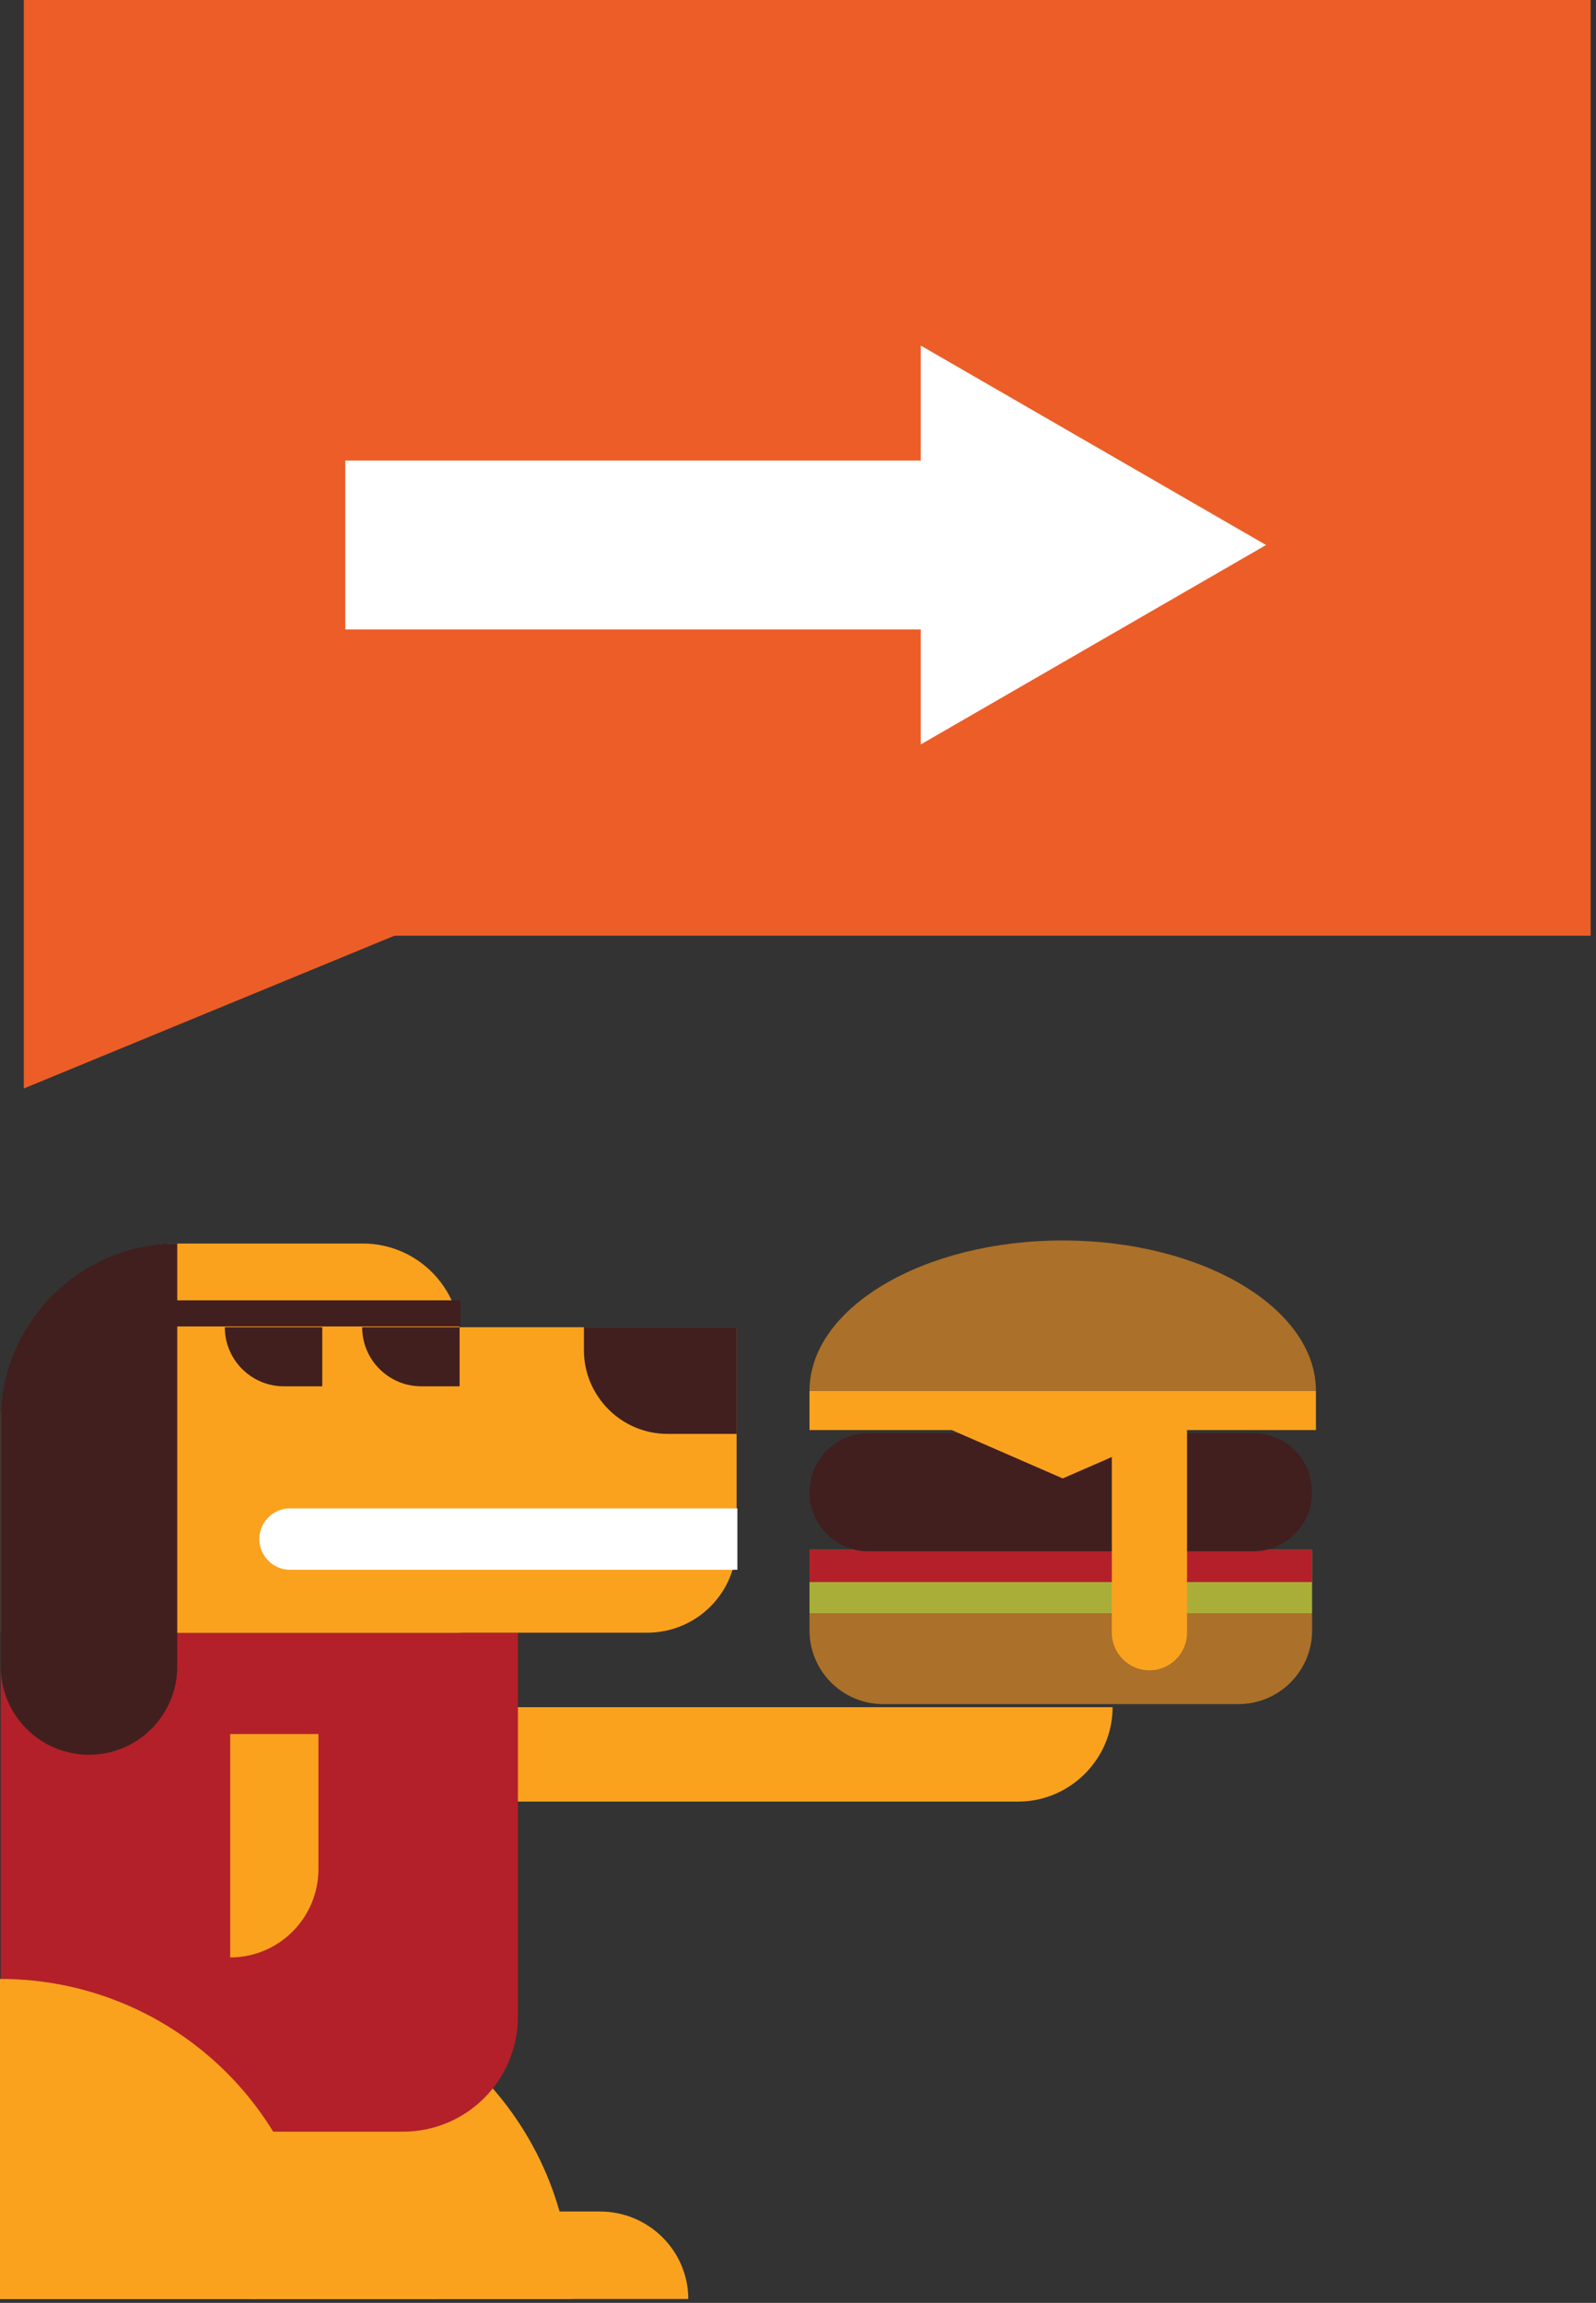 <svg xmlns="http://www.w3.org/2000/svg" width="208" height="300" fill="none" viewBox="0 0 208 300"><rect x="0" y="0" width="208" height="300" fill="#333333" stroke="none"/><path fill="#ED5D28" d="M207.3 0H3.1V121.9H207.3V0Z"/><path fill="#ED5D28" d="M63.3 117L3.1 141.8V121.9L27 106.1L63.3 117Z"/><rect width="78" height="22" x="45" y="60" fill="#fff"/><path fill="#fff" d="M165 71L120 96.981L120 45.019L165 71Z"/><path fill="#AB7029" d="M171 210.2H105.5V212.4C105.5 217.7 109.8 222 115.1 222H161.4C166.7 222 171 217.7 171 212.4V210.2Z"/><path fill="#A9AE38" d="M171 201.9H105.5V210.2H171V201.9Z"/><path fill="#B32029" d="M171 201.9H105.5V206.1H171V201.9Z"/><path fill="#411F1F" d="M163.3 186.7H113.2C108.9 186.7 105.5 190.2 105.5 194.4C105.5 198.7 109 202.1 113.2 202.1H163.3C167.6 202.1 171 198.6 171 194.4C171 190.1 167.6 186.7 163.3 186.7Z"/><path fill="#FAA21E" d="M171.5 181.2H105.5V186.3H171.5V181.2Z"/><path fill="#FAA21E" d="M118.3 183.8L138.5 181.2L158.7 183.8L138.5 192.6L118.3 183.8Z"/><path fill="#AB7029" d="M105.5 181.2C105.5 170.4 120.3 161.6 138.5 161.6C156.7 161.6 171.5 170.4 171.5 181.2H105.5Z"/><path fill="#FAA21E" d="M145 222.4H64.1V234.7H132.7C139.4 234.7 145 229.2 145 222.4Z"/><path fill="#FAA21E" d="M32.8 257.8V299.5H74.5C74.5 276.5 55.9 257.8 32.8 257.8Z"/><path fill="#FAA21E" d="M78.2 288.1H32.8V299.5H89.7C89.7 293.2 84.5 288.1 78.2 288.1Z"/><path fill="#B32029" d="M67.5 212.7H0.1V277.7H52.5C60.8 277.7 67.5 271 67.5 262.7V212.7Z"/><path fill="#FAA21E" d="M96.1 172.9H17.7V212.7H84.3C90.8 212.7 96 207.5 96 201V172.9H96.1Z"/><path fill="#FAA21E" d="M47.3 162H23.5C10.6 162 0.1 172.5 0.1 185.4V212.7H60V174.6C60 167.7 54.3 162 47.3 162Z"/><path fill="#411F1F" d="M96.1 172.9H76.1V175.9C76.1 181.9 81 186.8 87 186.8H96V172.9H96.1Z"/><path fill="#FAA21E" d="M41.5 225.9H30V255C36.4 255 41.5 249.8 41.5 243.5V225.9Z"/><path fill="#FAA21E" d="M0 257.8V299.5H41.7C41.8 276.5 23.1 257.8 0 257.8Z"/><path fill="#FAA21E" d="M45.5 288.1H0.1V299.5H56.9C56.9 293.2 51.8 288.1 45.5 288.1Z"/><path fill="#411F1F" d="M60 172.9H47.2C47.2 177.2 50.7 180.6 54.9 180.6H59.9V172.9H60Z"/><path fill="#411F1F" d="M42.1 172.9H29.3C29.3 177.2 32.8 180.6 37 180.6H42V172.9H42.1Z"/><path fill="#411F1F" d="M60 169.4H11.6V172.8H60V169.4Z"/><path fill="#411F1F" d="M23.1 162C10.4 162 0.1 172.3 0.1 185V217.1C0.1 223.5 5.3 228.6 11.6 228.6C18 228.6 23.1 223.4 23.1 217.1V162Z"/><path fill="#fff" d="M96.1 196.5H37.8C35.6 196.5 33.8 198.3 33.8 200.5C33.8 202.7 35.6 204.5 37.8 204.5H96.1V196.5Z"/><path fill="#FAA21E" d="M154.7 183.3H144.9V212.7C144.9 215.4 147.1 217.6 149.8 217.6C152.5 217.6 154.7 215.4 154.7 212.7V183.3Z"/></svg>